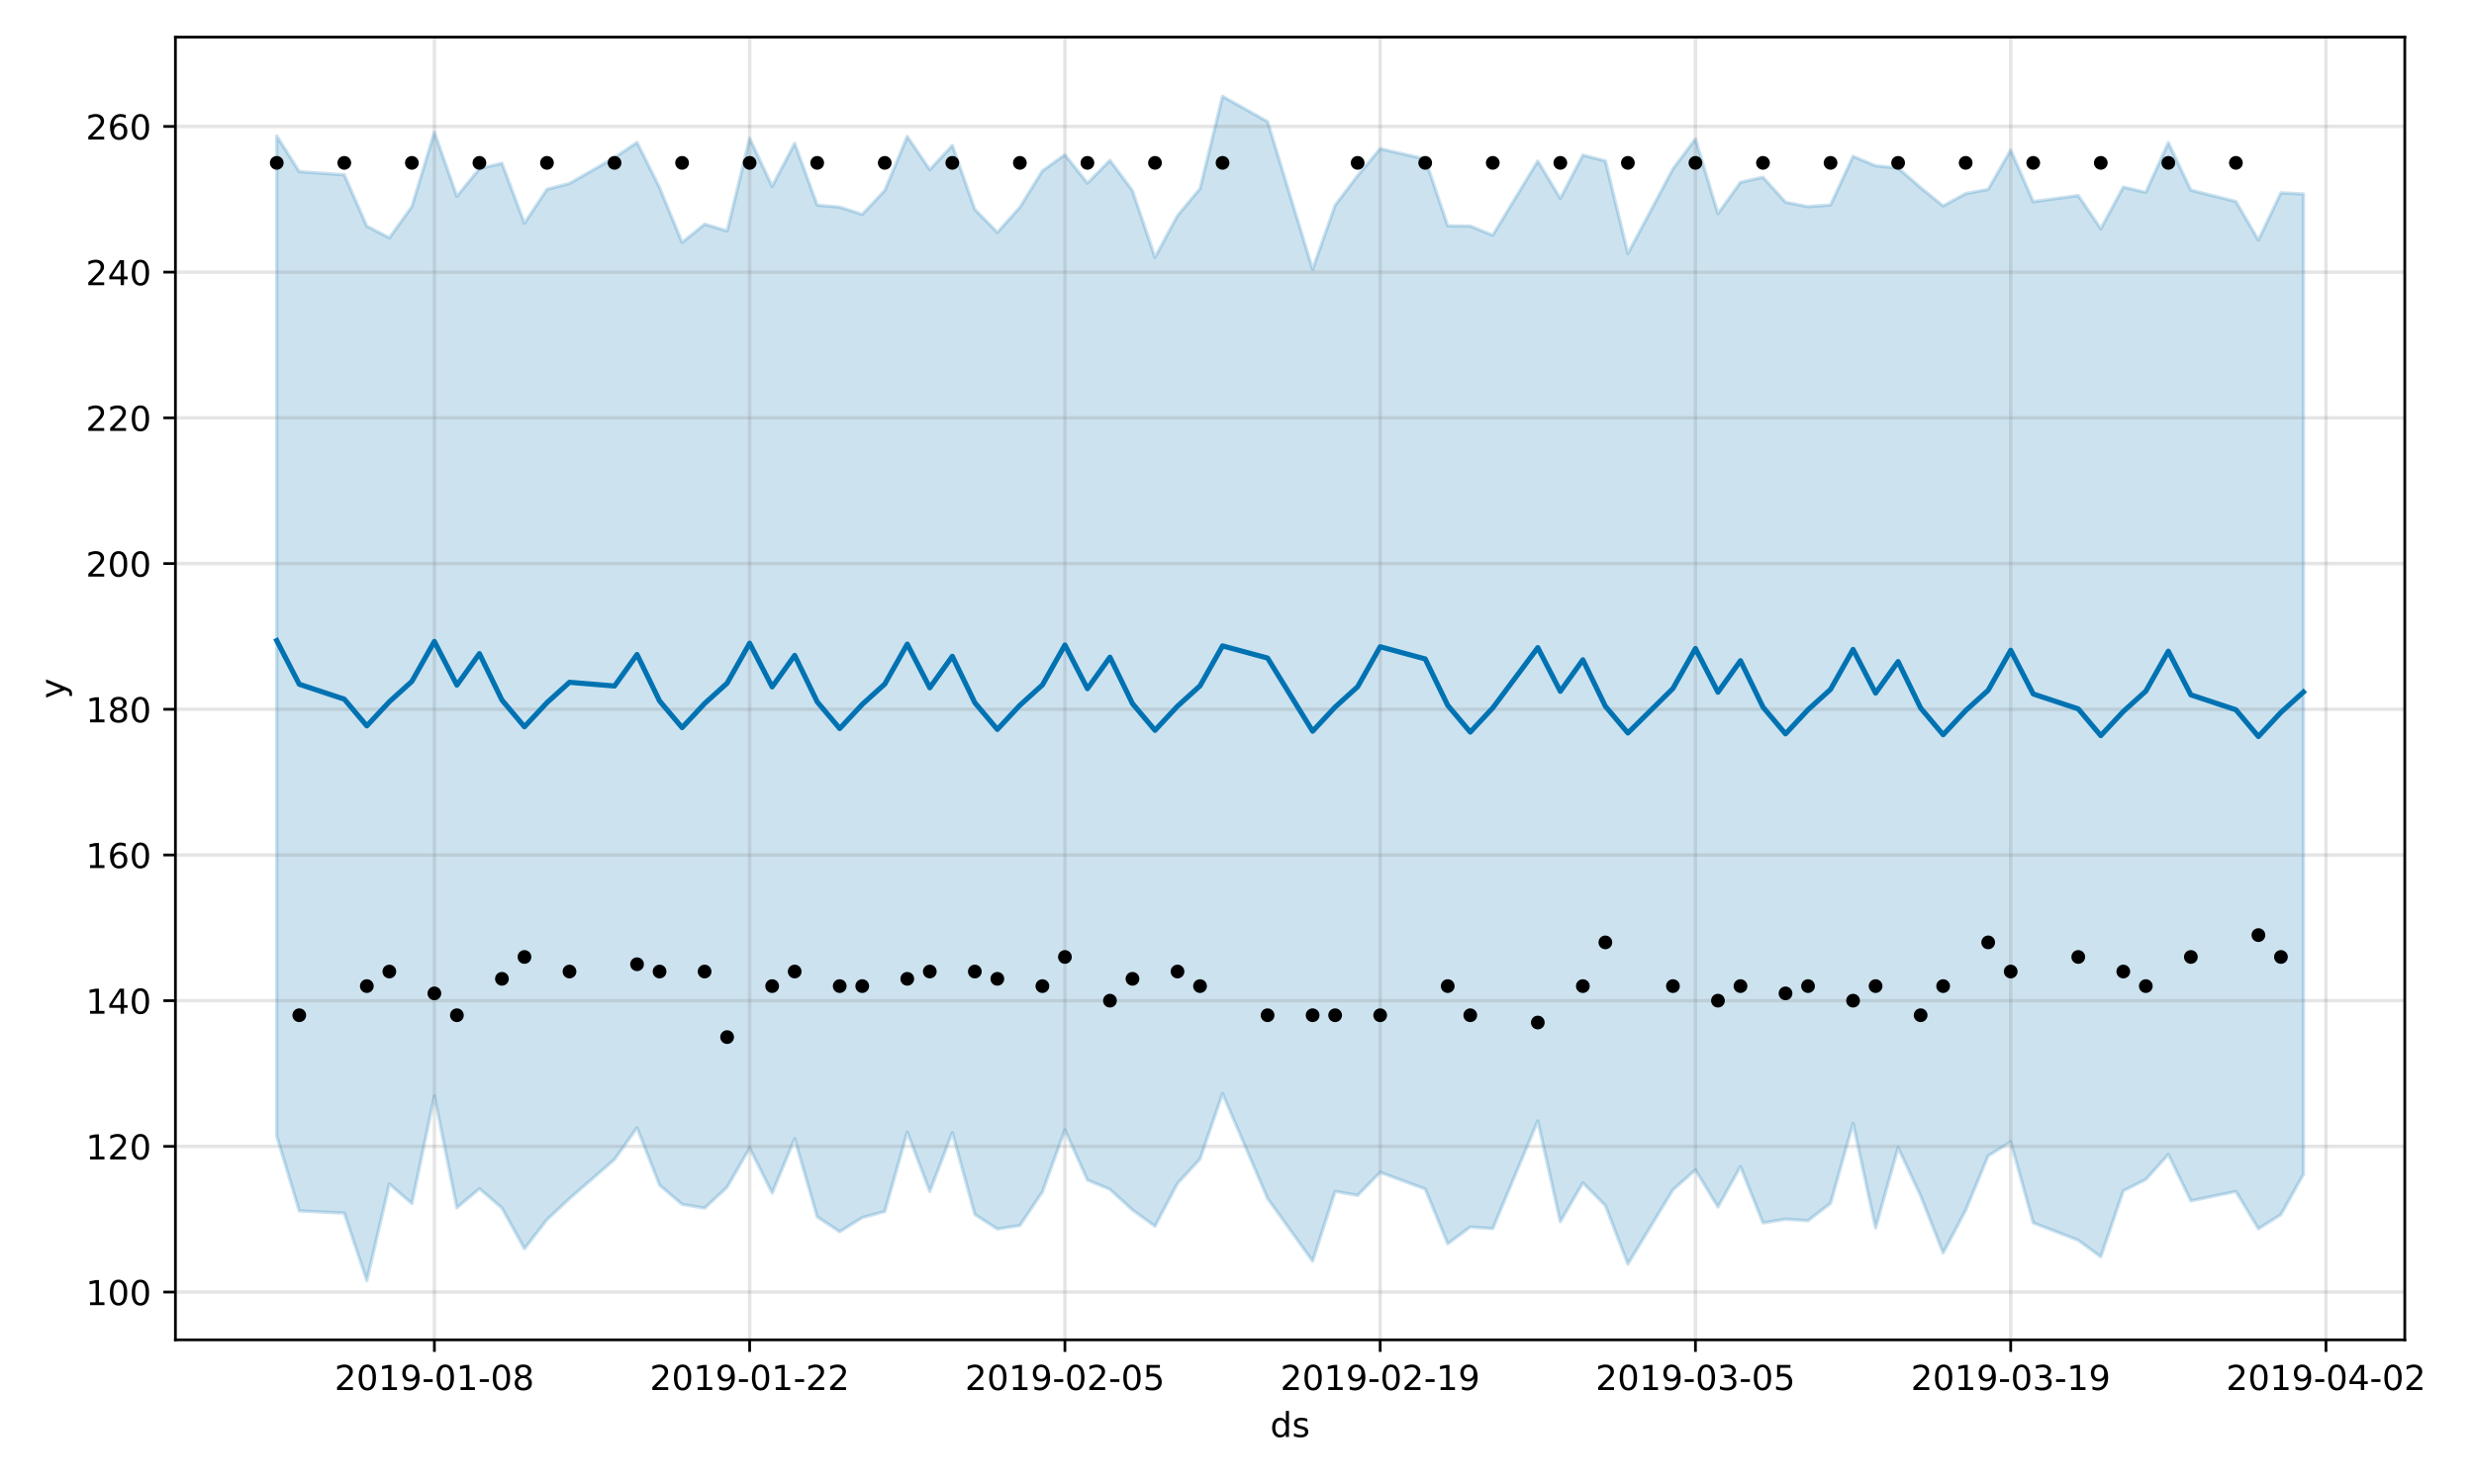 <?xml version="1.0" encoding="utf-8" standalone="no"?>
<!DOCTYPE svg PUBLIC "-//W3C//DTD SVG 1.1//EN"
  "http://www.w3.org/Graphics/SVG/1.1/DTD/svg11.dtd">
<!-- Created with matplotlib (https://matplotlib.org/) -->
<svg height="432pt" version="1.1" viewBox="0 0 720 432" width="720pt" xmlns="http://www.w3.org/2000/svg" xmlns:xlink="http://www.w3.org/1999/xlink">
 <defs>
  <style type="text/css">
*{stroke-linecap:butt;stroke-linejoin:round;}
  </style>
 </defs>
 <g id="figure_1">
  <g id="patch_1">
   <path d="M 0 432 
L 720 432 
L 720 0 
L 0 0 
z
" style="fill:#ffffff;"/>
  </g>
  <g id="axes_1">
   <g id="patch_2">
    <path d="M 51.05 390.04 
L 699.857 390.04 
L 699.857 10.8 
L 51.05 10.8 
z
" style="fill:#ffffff;"/>
   </g>
   <g id="PolyCollection_1">
    <defs>
     <path d="M 80.541 -392.425 
L 80.541 -101.266 
L 87.095 -79.501 
L 100.202 -78.84 
L 106.756 -59.198 
L 113.309 -87.333 
L 119.863 -81.644 
L 126.417 -112.974 
L 132.97 -80.41 
L 139.524 -85.962 
L 146.077 -80.34 
L 152.631 -68.49 
L 159.185 -76.942 
L 165.738 -83.081 
L 178.845 -94.485 
L 185.399 -103.703 
L 191.953 -86.992 
L 198.506 -81.41 
L 205.06 -80.297 
L 211.613 -86.403 
L 218.167 -97.8 
L 224.721 -84.723 
L 231.274 -100.514 
L 237.828 -77.775 
L 244.381 -73.437 
L 250.935 -77.557 
L 257.489 -79.322 
L 264.042 -102.418 
L 270.596 -85.16 
L 277.15 -102.289 
L 283.703 -78.456 
L 290.257 -74.235 
L 296.81 -75.244 
L 303.364 -85.026 
L 309.918 -103.07 
L 316.471 -88.487 
L 323.025 -85.771 
L 329.578 -79.772 
L 336.132 -75.049 
L 342.686 -87.498 
L 349.239 -94.606 
L 355.793 -113.646 
L 368.9 -83.122 
L 382.007 -64.876 
L 388.561 -85.174 
L 395.114 -84.02 
L 401.668 -90.719 
L 414.775 -85.875 
L 421.329 -69.922 
L 427.883 -74.812 
L 434.436 -74.349 
L 447.543 -105.688 
L 454.097 -76.348 
L 460.651 -87.663 
L 467.204 -81.056 
L 473.758 -64.026 
L 486.865 -85.641 
L 493.419 -91.426 
L 499.972 -80.639 
L 506.526 -92.406 
L 513.079 -76.005 
L 519.633 -77.084 
L 526.187 -76.662 
L 532.74 -81.718 
L 539.294 -104.991 
L 545.847 -74.554 
L 552.401 -97.895 
L 558.955 -83.886 
L 565.508 -67.253 
L 572.062 -79.7 
L 578.616 -95.536 
L 585.169 -99.604 
L 591.723 -76.029 
L 604.83 -70.948 
L 611.384 -66.139 
L 617.937 -85.348 
L 624.491 -88.643 
L 631.044 -95.929 
L 637.598 -82.43 
L 650.705 -85.154 
L 657.259 -74.304 
L 663.812 -78.419 
L 670.366 -90.162 
L 670.366 -375.543 
L 670.366 -375.543 
L 663.812 -375.861 
L 657.259 -362.128 
L 650.705 -373.353 
L 637.598 -376.651 
L 631.044 -390.473 
L 624.491 -376.012 
L 617.937 -377.54 
L 611.384 -365.415 
L 604.83 -375.085 
L 591.723 -373.302 
L 585.169 -388.317 
L 578.616 -376.868 
L 572.062 -375.645 
L 565.508 -372.05 
L 558.955 -377.381 
L 552.401 -383.081 
L 545.847 -383.741 
L 539.294 -386.492 
L 532.74 -372.334 
L 526.187 -371.846 
L 519.633 -373.135 
L 513.079 -380.413 
L 506.526 -378.932 
L 499.972 -369.807 
L 493.419 -391.556 
L 486.865 -382.826 
L 473.758 -358.195 
L 467.204 -385.176 
L 460.651 -386.837 
L 454.097 -374.226 
L 447.543 -385.109 
L 434.436 -363.525 
L 427.883 -366.181 
L 421.329 -366.263 
L 414.775 -385.699 
L 401.668 -388.701 
L 395.114 -380.887 
L 388.561 -372.248 
L 382.007 -353.589 
L 368.9 -396.59 
L 355.793 -403.962 
L 349.239 -377.081 
L 342.686 -369.234 
L 336.132 -357.085 
L 329.578 -376.494 
L 323.025 -385.324 
L 316.471 -378.665 
L 309.918 -386.952 
L 303.364 -382.265 
L 296.81 -371.662 
L 290.257 -364.333 
L 283.703 -371.053 
L 277.15 -389.649 
L 270.596 -382.611 
L 264.042 -392.262 
L 257.489 -376.553 
L 250.935 -369.585 
L 244.381 -371.708 
L 237.828 -372.286 
L 231.274 -390.26 
L 224.721 -377.754 
L 218.167 -391.721 
L 211.613 -364.801 
L 205.06 -366.734 
L 198.506 -361.424 
L 191.953 -377.389 
L 185.399 -390.535 
L 178.845 -386.123 
L 165.738 -378.593 
L 159.185 -376.896 
L 152.631 -367.012 
L 146.077 -384.463 
L 139.524 -382.893 
L 132.97 -374.853 
L 126.417 -393.515 
L 119.863 -371.853 
L 113.309 -362.765 
L 106.756 -366.18 
L 100.202 -381.113 
L 87.095 -382.042 
L 80.541 -392.425 
z
" id="m2222bd0680" style="stroke:#0072b2;stroke-opacity:0.2;"/>
    </defs>
    <g clip-path="url(#p524478bc59)">
     <use style="fill:#0072b2;fill-opacity:0.2;stroke:#0072b2;stroke-opacity:0.2;" x="0" xlink:href="#m2222bd0680" y="432"/>
    </g>
   </g>
   <g id="matplotlib.axis_1">
    <g id="xtick_1">
     <g id="line2d_1">
      <path clip-path="url(#p524478bc59)" d="M 126.417 390.04 
L 126.417 10.8 
" style="fill:none;stroke:#808080;stroke-linecap:square;stroke-opacity:0.2;"/>
     </g>
     <g id="line2d_2">
      <defs>
       <path d="M 0 0 
L 0 3.5 
" id="m23130b4b21" style="stroke:#000000;stroke-width:0.8;"/>
      </defs>
      <g>
       <use style="stroke:#000000;stroke-width:0.8;" x="126.417" xlink:href="#m23130b4b21" y="390.04"/>
      </g>
     </g>
     <g id="text_1">
      <!-- 2019-01-08 -->
      <defs>
       <path d="M 19.188 8.297 
L 53.609 8.297 
L 53.609 0 
L 7.328 0 
L 7.328 8.297 
Q 12.938 14.109 22.625 23.891 
Q 32.328 33.688 34.812 36.531 
Q 39.547 41.844 41.422 45.531 
Q 43.312 49.219 43.312 52.781 
Q 43.312 58.594 39.234 62.25 
Q 35.156 65.922 28.609 65.922 
Q 23.969 65.922 18.812 64.312 
Q 13.672 62.703 7.812 59.422 
L 7.812 69.391 
Q 13.766 71.781 18.938 73 
Q 24.125 74.219 28.422 74.219 
Q 39.75 74.219 46.484 68.547 
Q 53.219 62.891 53.219 53.422 
Q 53.219 48.922 51.531 44.891 
Q 49.859 40.875 45.406 35.406 
Q 44.188 33.984 37.641 27.219 
Q 31.109 20.453 19.188 8.297 
z
" id="DejaVuSans-50"/>
       <path d="M 31.781 66.406 
Q 24.172 66.406 20.328 58.906 
Q 16.5 51.422 16.5 36.375 
Q 16.5 21.391 20.328 13.891 
Q 24.172 6.391 31.781 6.391 
Q 39.453 6.391 43.281 13.891 
Q 47.125 21.391 47.125 36.375 
Q 47.125 51.422 43.281 58.906 
Q 39.453 66.406 31.781 66.406 
z
M 31.781 74.219 
Q 44.047 74.219 50.516 64.516 
Q 56.984 54.828 56.984 36.375 
Q 56.984 17.969 50.516 8.266 
Q 44.047 -1.422 31.781 -1.422 
Q 19.531 -1.422 13.062 8.266 
Q 6.594 17.969 6.594 36.375 
Q 6.594 54.828 13.062 64.516 
Q 19.531 74.219 31.781 74.219 
z
" id="DejaVuSans-48"/>
       <path d="M 12.406 8.297 
L 28.516 8.297 
L 28.516 63.922 
L 10.984 60.406 
L 10.984 69.391 
L 28.422 72.906 
L 38.281 72.906 
L 38.281 8.297 
L 54.391 8.297 
L 54.391 0 
L 12.406 0 
z
" id="DejaVuSans-49"/>
       <path d="M 10.984 1.516 
L 10.984 10.5 
Q 14.703 8.734 18.5 7.812 
Q 22.312 6.891 25.984 6.891 
Q 35.75 6.891 40.891 13.453 
Q 46.047 20.016 46.781 33.406 
Q 43.953 29.203 39.594 26.953 
Q 35.25 24.703 29.984 24.703 
Q 19.047 24.703 12.672 31.312 
Q 6.297 37.938 6.297 49.422 
Q 6.297 60.641 12.938 67.422 
Q 19.578 74.219 30.609 74.219 
Q 43.266 74.219 49.922 64.516 
Q 56.594 54.828 56.594 36.375 
Q 56.594 19.141 48.406 8.859 
Q 40.234 -1.422 26.422 -1.422 
Q 22.703 -1.422 18.891 -0.688 
Q 15.094 0.047 10.984 1.516 
z
M 30.609 32.422 
Q 37.25 32.422 41.125 36.953 
Q 45.016 41.5 45.016 49.422 
Q 45.016 57.281 41.125 61.844 
Q 37.25 66.406 30.609 66.406 
Q 23.969 66.406 20.094 61.844 
Q 16.219 57.281 16.219 49.422 
Q 16.219 41.5 20.094 36.953 
Q 23.969 32.422 30.609 32.422 
z
" id="DejaVuSans-57"/>
       <path d="M 4.891 31.391 
L 31.203 31.391 
L 31.203 23.391 
L 4.891 23.391 
z
" id="DejaVuSans-45"/>
       <path d="M 31.781 34.625 
Q 24.75 34.625 20.719 30.859 
Q 16.703 27.094 16.703 20.516 
Q 16.703 13.922 20.719 10.156 
Q 24.75 6.391 31.781 6.391 
Q 38.812 6.391 42.859 10.172 
Q 46.922 13.969 46.922 20.516 
Q 46.922 27.094 42.891 30.859 
Q 38.875 34.625 31.781 34.625 
z
M 21.922 38.812 
Q 15.578 40.375 12.031 44.719 
Q 8.5 49.078 8.5 55.328 
Q 8.5 64.062 14.719 69.141 
Q 20.953 74.219 31.781 74.219 
Q 42.672 74.219 48.875 69.141 
Q 55.078 64.062 55.078 55.328 
Q 55.078 49.078 51.531 44.719 
Q 48 40.375 41.703 38.812 
Q 48.828 37.156 52.797 32.312 
Q 56.781 27.484 56.781 20.516 
Q 56.781 9.906 50.312 4.234 
Q 43.844 -1.422 31.781 -1.422 
Q 19.734 -1.422 13.25 4.234 
Q 6.781 9.906 6.781 20.516 
Q 6.781 27.484 10.781 32.312 
Q 14.797 37.156 21.922 38.812 
z
M 18.312 54.391 
Q 18.312 48.734 21.844 45.562 
Q 25.391 42.391 31.781 42.391 
Q 38.141 42.391 41.719 45.562 
Q 45.312 48.734 45.312 54.391 
Q 45.312 60.062 41.719 63.234 
Q 38.141 66.406 31.781 66.406 
Q 25.391 66.406 21.844 63.234 
Q 18.312 60.062 18.312 54.391 
z
" id="DejaVuSans-56"/>
      </defs>
      <g transform="translate(97.359 404.638)scale(0.1 -0.1)">
       <use xlink:href="#DejaVuSans-50"/>
       <use x="63.623" xlink:href="#DejaVuSans-48"/>
       <use x="127.246" xlink:href="#DejaVuSans-49"/>
       <use x="190.869" xlink:href="#DejaVuSans-57"/>
       <use x="254.492" xlink:href="#DejaVuSans-45"/>
       <use x="290.576" xlink:href="#DejaVuSans-48"/>
       <use x="354.199" xlink:href="#DejaVuSans-49"/>
       <use x="417.822" xlink:href="#DejaVuSans-45"/>
       <use x="453.906" xlink:href="#DejaVuSans-48"/>
       <use x="517.529" xlink:href="#DejaVuSans-56"/>
      </g>
     </g>
    </g>
    <g id="xtick_2">
     <g id="line2d_3">
      <path clip-path="url(#p524478bc59)" d="M 218.167 390.04 
L 218.167 10.8 
" style="fill:none;stroke:#808080;stroke-linecap:square;stroke-opacity:0.2;"/>
     </g>
     <g id="line2d_4">
      <g>
       <use style="stroke:#000000;stroke-width:0.8;" x="218.167" xlink:href="#m23130b4b21" y="390.04"/>
      </g>
     </g>
     <g id="text_2">
      <!-- 2019-01-22 -->
      <g transform="translate(189.109 404.638)scale(0.1 -0.1)">
       <use xlink:href="#DejaVuSans-50"/>
       <use x="63.623" xlink:href="#DejaVuSans-48"/>
       <use x="127.246" xlink:href="#DejaVuSans-49"/>
       <use x="190.869" xlink:href="#DejaVuSans-57"/>
       <use x="254.492" xlink:href="#DejaVuSans-45"/>
       <use x="290.576" xlink:href="#DejaVuSans-48"/>
       <use x="354.199" xlink:href="#DejaVuSans-49"/>
       <use x="417.822" xlink:href="#DejaVuSans-45"/>
       <use x="453.906" xlink:href="#DejaVuSans-50"/>
       <use x="517.529" xlink:href="#DejaVuSans-50"/>
      </g>
     </g>
    </g>
    <g id="xtick_3">
     <g id="line2d_5">
      <path clip-path="url(#p524478bc59)" d="M 309.918 390.04 
L 309.918 10.8 
" style="fill:none;stroke:#808080;stroke-linecap:square;stroke-opacity:0.2;"/>
     </g>
     <g id="line2d_6">
      <g>
       <use style="stroke:#000000;stroke-width:0.8;" x="309.918" xlink:href="#m23130b4b21" y="390.04"/>
      </g>
     </g>
     <g id="text_3">
      <!-- 2019-02-05 -->
      <defs>
       <path d="M 10.797 72.906 
L 49.516 72.906 
L 49.516 64.594 
L 19.828 64.594 
L 19.828 46.734 
Q 21.969 47.469 24.109 47.828 
Q 26.266 48.188 28.422 48.188 
Q 40.625 48.188 47.75 41.5 
Q 54.891 34.812 54.891 23.391 
Q 54.891 11.625 47.562 5.094 
Q 40.234 -1.422 26.906 -1.422 
Q 22.312 -1.422 17.547 -0.641 
Q 12.797 0.141 7.719 1.703 
L 7.719 11.625 
Q 12.109 9.234 16.797 8.062 
Q 21.484 6.891 26.703 6.891 
Q 35.156 6.891 40.078 11.328 
Q 45.016 15.766 45.016 23.391 
Q 45.016 31 40.078 35.438 
Q 35.156 39.891 26.703 39.891 
Q 22.75 39.891 18.812 39.016 
Q 14.891 38.141 10.797 36.281 
z
" id="DejaVuSans-53"/>
      </defs>
      <g transform="translate(280.86 404.638)scale(0.1 -0.1)">
       <use xlink:href="#DejaVuSans-50"/>
       <use x="63.623" xlink:href="#DejaVuSans-48"/>
       <use x="127.246" xlink:href="#DejaVuSans-49"/>
       <use x="190.869" xlink:href="#DejaVuSans-57"/>
       <use x="254.492" xlink:href="#DejaVuSans-45"/>
       <use x="290.576" xlink:href="#DejaVuSans-48"/>
       <use x="354.199" xlink:href="#DejaVuSans-50"/>
       <use x="417.822" xlink:href="#DejaVuSans-45"/>
       <use x="453.906" xlink:href="#DejaVuSans-48"/>
       <use x="517.529" xlink:href="#DejaVuSans-53"/>
      </g>
     </g>
    </g>
    <g id="xtick_4">
     <g id="line2d_7">
      <path clip-path="url(#p524478bc59)" d="M 401.668 390.04 
L 401.668 10.8 
" style="fill:none;stroke:#808080;stroke-linecap:square;stroke-opacity:0.2;"/>
     </g>
     <g id="line2d_8">
      <g>
       <use style="stroke:#000000;stroke-width:0.8;" x="401.668" xlink:href="#m23130b4b21" y="390.04"/>
      </g>
     </g>
     <g id="text_4">
      <!-- 2019-02-19 -->
      <g transform="translate(372.61 404.638)scale(0.1 -0.1)">
       <use xlink:href="#DejaVuSans-50"/>
       <use x="63.623" xlink:href="#DejaVuSans-48"/>
       <use x="127.246" xlink:href="#DejaVuSans-49"/>
       <use x="190.869" xlink:href="#DejaVuSans-57"/>
       <use x="254.492" xlink:href="#DejaVuSans-45"/>
       <use x="290.576" xlink:href="#DejaVuSans-48"/>
       <use x="354.199" xlink:href="#DejaVuSans-50"/>
       <use x="417.822" xlink:href="#DejaVuSans-45"/>
       <use x="453.906" xlink:href="#DejaVuSans-49"/>
       <use x="517.529" xlink:href="#DejaVuSans-57"/>
      </g>
     </g>
    </g>
    <g id="xtick_5">
     <g id="line2d_9">
      <path clip-path="url(#p524478bc59)" d="M 493.419 390.04 
L 493.419 10.8 
" style="fill:none;stroke:#808080;stroke-linecap:square;stroke-opacity:0.2;"/>
     </g>
     <g id="line2d_10">
      <g>
       <use style="stroke:#000000;stroke-width:0.8;" x="493.419" xlink:href="#m23130b4b21" y="390.04"/>
      </g>
     </g>
     <g id="text_5">
      <!-- 2019-03-05 -->
      <defs>
       <path d="M 40.578 39.312 
Q 47.656 37.797 51.625 33 
Q 55.609 28.219 55.609 21.188 
Q 55.609 10.406 48.188 4.484 
Q 40.766 -1.422 27.094 -1.422 
Q 22.516 -1.422 17.656 -0.516 
Q 12.797 0.391 7.625 2.203 
L 7.625 11.719 
Q 11.719 9.328 16.594 8.109 
Q 21.484 6.891 26.812 6.891 
Q 36.078 6.891 40.938 10.547 
Q 45.797 14.203 45.797 21.188 
Q 45.797 27.641 41.281 31.266 
Q 36.766 34.906 28.719 34.906 
L 20.219 34.906 
L 20.219 43.016 
L 29.109 43.016 
Q 36.375 43.016 40.234 45.922 
Q 44.094 48.828 44.094 54.297 
Q 44.094 59.906 40.109 62.906 
Q 36.141 65.922 28.719 65.922 
Q 24.656 65.922 20.016 65.031 
Q 15.375 64.156 9.812 62.312 
L 9.812 71.094 
Q 15.438 72.656 20.344 73.438 
Q 25.25 74.219 29.594 74.219 
Q 40.828 74.219 47.359 69.109 
Q 53.906 64.016 53.906 55.328 
Q 53.906 49.266 50.438 45.094 
Q 46.969 40.922 40.578 39.312 
z
" id="DejaVuSans-51"/>
      </defs>
      <g transform="translate(464.361 404.638)scale(0.1 -0.1)">
       <use xlink:href="#DejaVuSans-50"/>
       <use x="63.623" xlink:href="#DejaVuSans-48"/>
       <use x="127.246" xlink:href="#DejaVuSans-49"/>
       <use x="190.869" xlink:href="#DejaVuSans-57"/>
       <use x="254.492" xlink:href="#DejaVuSans-45"/>
       <use x="290.576" xlink:href="#DejaVuSans-48"/>
       <use x="354.199" xlink:href="#DejaVuSans-51"/>
       <use x="417.822" xlink:href="#DejaVuSans-45"/>
       <use x="453.906" xlink:href="#DejaVuSans-48"/>
       <use x="517.529" xlink:href="#DejaVuSans-53"/>
      </g>
     </g>
    </g>
    <g id="xtick_6">
     <g id="line2d_11">
      <path clip-path="url(#p524478bc59)" d="M 585.169 390.04 
L 585.169 10.8 
" style="fill:none;stroke:#808080;stroke-linecap:square;stroke-opacity:0.2;"/>
     </g>
     <g id="line2d_12">
      <g>
       <use style="stroke:#000000;stroke-width:0.8;" x="585.169" xlink:href="#m23130b4b21" y="390.04"/>
      </g>
     </g>
     <g id="text_6">
      <!-- 2019-03-19 -->
      <g transform="translate(556.111 404.638)scale(0.1 -0.1)">
       <use xlink:href="#DejaVuSans-50"/>
       <use x="63.623" xlink:href="#DejaVuSans-48"/>
       <use x="127.246" xlink:href="#DejaVuSans-49"/>
       <use x="190.869" xlink:href="#DejaVuSans-57"/>
       <use x="254.492" xlink:href="#DejaVuSans-45"/>
       <use x="290.576" xlink:href="#DejaVuSans-48"/>
       <use x="354.199" xlink:href="#DejaVuSans-51"/>
       <use x="417.822" xlink:href="#DejaVuSans-45"/>
       <use x="453.906" xlink:href="#DejaVuSans-49"/>
       <use x="517.529" xlink:href="#DejaVuSans-57"/>
      </g>
     </g>
    </g>
    <g id="xtick_7">
     <g id="line2d_13">
      <path clip-path="url(#p524478bc59)" d="M 676.92 390.04 
L 676.92 10.8 
" style="fill:none;stroke:#808080;stroke-linecap:square;stroke-opacity:0.2;"/>
     </g>
     <g id="line2d_14">
      <g>
       <use style="stroke:#000000;stroke-width:0.8;" x="676.92" xlink:href="#m23130b4b21" y="390.04"/>
      </g>
     </g>
     <g id="text_7">
      <!-- 2019-04-02 -->
      <defs>
       <path d="M 37.797 64.312 
L 12.891 25.391 
L 37.797 25.391 
z
M 35.203 72.906 
L 47.609 72.906 
L 47.609 25.391 
L 58.016 25.391 
L 58.016 17.188 
L 47.609 17.188 
L 47.609 0 
L 37.797 0 
L 37.797 17.188 
L 4.891 17.188 
L 4.891 26.703 
z
" id="DejaVuSans-52"/>
      </defs>
      <g transform="translate(647.862 404.638)scale(0.1 -0.1)">
       <use xlink:href="#DejaVuSans-50"/>
       <use x="63.623" xlink:href="#DejaVuSans-48"/>
       <use x="127.246" xlink:href="#DejaVuSans-49"/>
       <use x="190.869" xlink:href="#DejaVuSans-57"/>
       <use x="254.492" xlink:href="#DejaVuSans-45"/>
       <use x="290.576" xlink:href="#DejaVuSans-48"/>
       <use x="354.199" xlink:href="#DejaVuSans-52"/>
       <use x="417.822" xlink:href="#DejaVuSans-45"/>
       <use x="453.906" xlink:href="#DejaVuSans-48"/>
       <use x="517.529" xlink:href="#DejaVuSans-50"/>
      </g>
     </g>
    </g>
    <g id="text_8">
     <!-- ds -->
     <defs>
      <path d="M 45.406 46.391 
L 45.406 75.984 
L 54.391 75.984 
L 54.391 0 
L 45.406 0 
L 45.406 8.203 
Q 42.578 3.328 38.25 0.953 
Q 33.938 -1.422 27.875 -1.422 
Q 17.969 -1.422 11.734 6.484 
Q 5.516 14.406 5.516 27.297 
Q 5.516 40.188 11.734 48.094 
Q 17.969 56 27.875 56 
Q 33.938 56 38.25 53.625 
Q 42.578 51.266 45.406 46.391 
z
M 14.797 27.297 
Q 14.797 17.391 18.875 11.75 
Q 22.953 6.109 30.078 6.109 
Q 37.203 6.109 41.297 11.75 
Q 45.406 17.391 45.406 27.297 
Q 45.406 37.203 41.297 42.844 
Q 37.203 48.484 30.078 48.484 
Q 22.953 48.484 18.875 42.844 
Q 14.797 37.203 14.797 27.297 
z
" id="DejaVuSans-100"/>
      <path d="M 44.281 53.078 
L 44.281 44.578 
Q 40.484 46.531 36.375 47.5 
Q 32.281 48.484 27.875 48.484 
Q 21.188 48.484 17.844 46.438 
Q 14.5 44.391 14.5 40.281 
Q 14.5 37.156 16.891 35.375 
Q 19.281 33.594 26.516 31.984 
L 29.594 31.297 
Q 39.156 29.25 43.188 25.516 
Q 47.219 21.781 47.219 15.094 
Q 47.219 7.469 41.188 3.016 
Q 35.156 -1.422 24.609 -1.422 
Q 20.219 -1.422 15.453 -0.562 
Q 10.688 0.297 5.422 2 
L 5.422 11.281 
Q 10.406 8.688 15.234 7.391 
Q 20.062 6.109 24.812 6.109 
Q 31.156 6.109 34.562 8.281 
Q 37.984 10.453 37.984 14.406 
Q 37.984 18.062 35.516 20.016 
Q 33.062 21.969 24.703 23.781 
L 21.578 24.516 
Q 13.234 26.266 9.516 29.906 
Q 5.812 33.547 5.812 39.891 
Q 5.812 47.609 11.281 51.797 
Q 16.75 56 26.812 56 
Q 31.781 56 36.172 55.266 
Q 40.578 54.547 44.281 53.078 
z
" id="DejaVuSans-115"/>
     </defs>
     <g transform="translate(369.675 418.317)scale(0.1 -0.1)">
      <use xlink:href="#DejaVuSans-100"/>
      <use x="63.477" xlink:href="#DejaVuSans-115"/>
     </g>
    </g>
   </g>
   <g id="matplotlib.axis_2">
    <g id="ytick_1">
     <g id="line2d_15">
      <path clip-path="url(#p524478bc59)" d="M 51.05 376.131 
L 699.857 376.131 
" style="fill:none;stroke:#808080;stroke-linecap:square;stroke-opacity:0.2;"/>
     </g>
     <g id="line2d_16">
      <defs>
       <path d="M 0 0 
L -3.5 0 
" id="mb41e21da9f" style="stroke:#000000;stroke-width:0.8;"/>
      </defs>
      <g>
       <use style="stroke:#000000;stroke-width:0.8;" x="51.05" xlink:href="#mb41e21da9f" y="376.131"/>
      </g>
     </g>
     <g id="text_9">
      <!-- 100 -->
      <g transform="translate(24.962 379.931)scale(0.1 -0.1)">
       <use xlink:href="#DejaVuSans-49"/>
       <use x="63.623" xlink:href="#DejaVuSans-48"/>
       <use x="127.246" xlink:href="#DejaVuSans-48"/>
      </g>
     </g>
    </g>
    <g id="ytick_2">
     <g id="line2d_17">
      <path clip-path="url(#p524478bc59)" d="M 51.05 333.716 
L 699.857 333.716 
" style="fill:none;stroke:#808080;stroke-linecap:square;stroke-opacity:0.2;"/>
     </g>
     <g id="line2d_18">
      <g>
       <use style="stroke:#000000;stroke-width:0.8;" x="51.05" xlink:href="#mb41e21da9f" y="333.716"/>
      </g>
     </g>
     <g id="text_10">
      <!-- 120 -->
      <g transform="translate(24.962 337.515)scale(0.1 -0.1)">
       <use xlink:href="#DejaVuSans-49"/>
       <use x="63.623" xlink:href="#DejaVuSans-50"/>
       <use x="127.246" xlink:href="#DejaVuSans-48"/>
      </g>
     </g>
    </g>
    <g id="ytick_3">
     <g id="line2d_19">
      <path clip-path="url(#p524478bc59)" d="M 51.05 291.3 
L 699.857 291.3 
" style="fill:none;stroke:#808080;stroke-linecap:square;stroke-opacity:0.2;"/>
     </g>
     <g id="line2d_20">
      <g>
       <use style="stroke:#000000;stroke-width:0.8;" x="51.05" xlink:href="#mb41e21da9f" y="291.3"/>
      </g>
     </g>
     <g id="text_11">
      <!-- 140 -->
      <g transform="translate(24.962 295.1)scale(0.1 -0.1)">
       <use xlink:href="#DejaVuSans-49"/>
       <use x="63.623" xlink:href="#DejaVuSans-52"/>
       <use x="127.246" xlink:href="#DejaVuSans-48"/>
      </g>
     </g>
    </g>
    <g id="ytick_4">
     <g id="line2d_21">
      <path clip-path="url(#p524478bc59)" d="M 51.05 248.885 
L 699.857 248.885 
" style="fill:none;stroke:#808080;stroke-linecap:square;stroke-opacity:0.2;"/>
     </g>
     <g id="line2d_22">
      <g>
       <use style="stroke:#000000;stroke-width:0.8;" x="51.05" xlink:href="#mb41e21da9f" y="248.885"/>
      </g>
     </g>
     <g id="text_12">
      <!-- 160 -->
      <defs>
       <path d="M 33.016 40.375 
Q 26.375 40.375 22.484 35.828 
Q 18.609 31.297 18.609 23.391 
Q 18.609 15.531 22.484 10.953 
Q 26.375 6.391 33.016 6.391 
Q 39.656 6.391 43.531 10.953 
Q 47.406 15.531 47.406 23.391 
Q 47.406 31.297 43.531 35.828 
Q 39.656 40.375 33.016 40.375 
z
M 52.594 71.297 
L 52.594 62.312 
Q 48.875 64.062 45.094 64.984 
Q 41.312 65.922 37.594 65.922 
Q 27.828 65.922 22.672 59.328 
Q 17.531 52.734 16.797 39.406 
Q 19.672 43.656 24.016 45.922 
Q 28.375 48.188 33.594 48.188 
Q 44.578 48.188 50.953 41.516 
Q 57.328 34.859 57.328 23.391 
Q 57.328 12.156 50.688 5.359 
Q 44.047 -1.422 33.016 -1.422 
Q 20.359 -1.422 13.672 8.266 
Q 6.984 17.969 6.984 36.375 
Q 6.984 53.656 15.188 63.938 
Q 23.391 74.219 37.203 74.219 
Q 40.922 74.219 44.703 73.484 
Q 48.484 72.75 52.594 71.297 
z
" id="DejaVuSans-54"/>
      </defs>
      <g transform="translate(24.962 252.684)scale(0.1 -0.1)">
       <use xlink:href="#DejaVuSans-49"/>
       <use x="63.623" xlink:href="#DejaVuSans-54"/>
       <use x="127.246" xlink:href="#DejaVuSans-48"/>
      </g>
     </g>
    </g>
    <g id="ytick_5">
     <g id="line2d_23">
      <path clip-path="url(#p524478bc59)" d="M 51.05 206.47 
L 699.857 206.47 
" style="fill:none;stroke:#808080;stroke-linecap:square;stroke-opacity:0.2;"/>
     </g>
     <g id="line2d_24">
      <g>
       <use style="stroke:#000000;stroke-width:0.8;" x="51.05" xlink:href="#mb41e21da9f" y="206.47"/>
      </g>
     </g>
     <g id="text_13">
      <!-- 180 -->
      <g transform="translate(24.962 210.269)scale(0.1 -0.1)">
       <use xlink:href="#DejaVuSans-49"/>
       <use x="63.623" xlink:href="#DejaVuSans-56"/>
       <use x="127.246" xlink:href="#DejaVuSans-48"/>
      </g>
     </g>
    </g>
    <g id="ytick_6">
     <g id="line2d_25">
      <path clip-path="url(#p524478bc59)" d="M 51.05 164.054 
L 699.857 164.054 
" style="fill:none;stroke:#808080;stroke-linecap:square;stroke-opacity:0.2;"/>
     </g>
     <g id="line2d_26">
      <g>
       <use style="stroke:#000000;stroke-width:0.8;" x="51.05" xlink:href="#mb41e21da9f" y="164.054"/>
      </g>
     </g>
     <g id="text_14">
      <!-- 200 -->
      <g transform="translate(24.962 167.853)scale(0.1 -0.1)">
       <use xlink:href="#DejaVuSans-50"/>
       <use x="63.623" xlink:href="#DejaVuSans-48"/>
       <use x="127.246" xlink:href="#DejaVuSans-48"/>
      </g>
     </g>
    </g>
    <g id="ytick_7">
     <g id="line2d_27">
      <path clip-path="url(#p524478bc59)" d="M 51.05 121.639 
L 699.857 121.639 
" style="fill:none;stroke:#808080;stroke-linecap:square;stroke-opacity:0.2;"/>
     </g>
     <g id="line2d_28">
      <g>
       <use style="stroke:#000000;stroke-width:0.8;" x="51.05" xlink:href="#mb41e21da9f" y="121.639"/>
      </g>
     </g>
     <g id="text_15">
      <!-- 220 -->
      <g transform="translate(24.962 125.438)scale(0.1 -0.1)">
       <use xlink:href="#DejaVuSans-50"/>
       <use x="63.623" xlink:href="#DejaVuSans-50"/>
       <use x="127.246" xlink:href="#DejaVuSans-48"/>
      </g>
     </g>
    </g>
    <g id="ytick_8">
     <g id="line2d_29">
      <path clip-path="url(#p524478bc59)" d="M 51.05 79.223 
L 699.857 79.223 
" style="fill:none;stroke:#808080;stroke-linecap:square;stroke-opacity:0.2;"/>
     </g>
     <g id="line2d_30">
      <g>
       <use style="stroke:#000000;stroke-width:0.8;" x="51.05" xlink:href="#mb41e21da9f" y="79.223"/>
      </g>
     </g>
     <g id="text_16">
      <!-- 240 -->
      <g transform="translate(24.962 83.023)scale(0.1 -0.1)">
       <use xlink:href="#DejaVuSans-50"/>
       <use x="63.623" xlink:href="#DejaVuSans-52"/>
       <use x="127.246" xlink:href="#DejaVuSans-48"/>
      </g>
     </g>
    </g>
    <g id="ytick_9">
     <g id="line2d_31">
      <path clip-path="url(#p524478bc59)" d="M 51.05 36.808 
L 699.857 36.808 
" style="fill:none;stroke:#808080;stroke-linecap:square;stroke-opacity:0.2;"/>
     </g>
     <g id="line2d_32">
      <g>
       <use style="stroke:#000000;stroke-width:0.8;" x="51.05" xlink:href="#mb41e21da9f" y="36.808"/>
      </g>
     </g>
     <g id="text_17">
      <!-- 260 -->
      <g transform="translate(24.962 40.607)scale(0.1 -0.1)">
       <use xlink:href="#DejaVuSans-50"/>
       <use x="63.623" xlink:href="#DejaVuSans-54"/>
       <use x="127.246" xlink:href="#DejaVuSans-48"/>
      </g>
     </g>
    </g>
    <g id="text_18">
     <!-- y -->
     <defs>
      <path d="M 32.172 -5.078 
Q 28.375 -14.844 24.75 -17.812 
Q 21.141 -20.797 15.094 -20.797 
L 7.906 -20.797 
L 7.906 -13.281 
L 13.188 -13.281 
Q 16.891 -13.281 18.938 -11.516 
Q 21 -9.766 23.484 -3.219 
L 25.094 0.875 
L 2.984 54.688 
L 12.5 54.688 
L 29.594 11.922 
L 46.688 54.688 
L 56.203 54.688 
z
" id="DejaVuSans-121"/>
     </defs>
     <g transform="translate(18.883 203.379)rotate(-90)scale(0.1 -0.1)">
      <use xlink:href="#DejaVuSans-121"/>
     </g>
    </g>
   </g>
   <g id="line2d_33">
    <defs>
     <path d="M 0 1.5 
C 0.398 1.5 0.779 1.342 1.061 1.061 
C 1.342 0.779 1.5 0.398 1.5 0 
C 1.5 -0.398 1.342 -0.779 1.061 -1.061 
C 0.779 -1.342 0.398 -1.5 0 -1.5 
C -0.398 -1.5 -0.779 -1.342 -1.061 -1.061 
C -1.342 -0.779 -1.5 -0.398 -1.5 0 
C -1.5 0.398 -1.342 0.779 -1.061 1.061 
C -0.779 1.342 -0.398 1.5 0 1.5 
z
" id="m1b3b23adef" style="stroke:#000000;"/>
    </defs>
    <g clip-path="url(#p524478bc59)">
     <use style="stroke:#000000;" x="80.541" xlink:href="#m1b3b23adef" y="47.412"/>
     <use style="stroke:#000000;" x="87.095" xlink:href="#m1b3b23adef" y="295.542"/>
     <use style="stroke:#000000;" x="100.202" xlink:href="#m1b3b23adef" y="47.412"/>
     <use style="stroke:#000000;" x="106.756" xlink:href="#m1b3b23adef" y="287.059"/>
     <use style="stroke:#000000;" x="113.309" xlink:href="#m1b3b23adef" y="282.817"/>
     <use style="stroke:#000000;" x="119.863" xlink:href="#m1b3b23adef" y="47.412"/>
     <use style="stroke:#000000;" x="126.417" xlink:href="#m1b3b23adef" y="289.18"/>
     <use style="stroke:#000000;" x="132.97" xlink:href="#m1b3b23adef" y="295.542"/>
     <use style="stroke:#000000;" x="139.524" xlink:href="#m1b3b23adef" y="47.412"/>
     <use style="stroke:#000000;" x="146.077" xlink:href="#m1b3b23adef" y="284.938"/>
     <use style="stroke:#000000;" x="152.631" xlink:href="#m1b3b23adef" y="278.576"/>
     <use style="stroke:#000000;" x="159.185" xlink:href="#m1b3b23adef" y="47.412"/>
     <use style="stroke:#000000;" x="165.738" xlink:href="#m1b3b23adef" y="282.817"/>
     <use style="stroke:#000000;" x="178.845" xlink:href="#m1b3b23adef" y="47.412"/>
     <use style="stroke:#000000;" x="185.399" xlink:href="#m1b3b23adef" y="280.697"/>
     <use style="stroke:#000000;" x="191.953" xlink:href="#m1b3b23adef" y="282.817"/>
     <use style="stroke:#000000;" x="198.506" xlink:href="#m1b3b23adef" y="47.412"/>
     <use style="stroke:#000000;" x="205.06" xlink:href="#m1b3b23adef" y="282.817"/>
     <use style="stroke:#000000;" x="211.613" xlink:href="#m1b3b23adef" y="301.904"/>
     <use style="stroke:#000000;" x="218.167" xlink:href="#m1b3b23adef" y="47.412"/>
     <use style="stroke:#000000;" x="224.721" xlink:href="#m1b3b23adef" y="287.059"/>
     <use style="stroke:#000000;" x="231.274" xlink:href="#m1b3b23adef" y="282.817"/>
     <use style="stroke:#000000;" x="237.828" xlink:href="#m1b3b23adef" y="47.412"/>
     <use style="stroke:#000000;" x="244.381" xlink:href="#m1b3b23adef" y="287.059"/>
     <use style="stroke:#000000;" x="250.935" xlink:href="#m1b3b23adef" y="287.059"/>
     <use style="stroke:#000000;" x="257.489" xlink:href="#m1b3b23adef" y="47.412"/>
     <use style="stroke:#000000;" x="264.042" xlink:href="#m1b3b23adef" y="284.938"/>
     <use style="stroke:#000000;" x="270.596" xlink:href="#m1b3b23adef" y="282.817"/>
     <use style="stroke:#000000;" x="277.15" xlink:href="#m1b3b23adef" y="47.412"/>
     <use style="stroke:#000000;" x="283.703" xlink:href="#m1b3b23adef" y="282.817"/>
     <use style="stroke:#000000;" x="290.257" xlink:href="#m1b3b23adef" y="284.938"/>
     <use style="stroke:#000000;" x="296.81" xlink:href="#m1b3b23adef" y="47.412"/>
     <use style="stroke:#000000;" x="303.364" xlink:href="#m1b3b23adef" y="287.059"/>
     <use style="stroke:#000000;" x="309.918" xlink:href="#m1b3b23adef" y="278.576"/>
     <use style="stroke:#000000;" x="316.471" xlink:href="#m1b3b23adef" y="47.412"/>
     <use style="stroke:#000000;" x="323.025" xlink:href="#m1b3b23adef" y="291.3"/>
     <use style="stroke:#000000;" x="329.578" xlink:href="#m1b3b23adef" y="284.938"/>
     <use style="stroke:#000000;" x="336.132" xlink:href="#m1b3b23adef" y="47.412"/>
     <use style="stroke:#000000;" x="342.686" xlink:href="#m1b3b23adef" y="282.817"/>
     <use style="stroke:#000000;" x="349.239" xlink:href="#m1b3b23adef" y="287.059"/>
     <use style="stroke:#000000;" x="355.793" xlink:href="#m1b3b23adef" y="47.412"/>
     <use style="stroke:#000000;" x="368.9" xlink:href="#m1b3b23adef" y="295.542"/>
     <use style="stroke:#000000;" x="382.007" xlink:href="#m1b3b23adef" y="295.542"/>
     <use style="stroke:#000000;" x="388.561" xlink:href="#m1b3b23adef" y="295.542"/>
     <use style="stroke:#000000;" x="395.114" xlink:href="#m1b3b23adef" y="47.412"/>
     <use style="stroke:#000000;" x="401.668" xlink:href="#m1b3b23adef" y="295.542"/>
     <use style="stroke:#000000;" x="414.775" xlink:href="#m1b3b23adef" y="47.412"/>
     <use style="stroke:#000000;" x="421.329" xlink:href="#m1b3b23adef" y="287.059"/>
     <use style="stroke:#000000;" x="427.883" xlink:href="#m1b3b23adef" y="295.542"/>
     <use style="stroke:#000000;" x="434.436" xlink:href="#m1b3b23adef" y="47.412"/>
     <use style="stroke:#000000;" x="447.543" xlink:href="#m1b3b23adef" y="297.663"/>
     <use style="stroke:#000000;" x="454.097" xlink:href="#m1b3b23adef" y="47.412"/>
     <use style="stroke:#000000;" x="460.651" xlink:href="#m1b3b23adef" y="287.059"/>
     <use style="stroke:#000000;" x="467.204" xlink:href="#m1b3b23adef" y="274.334"/>
     <use style="stroke:#000000;" x="473.758" xlink:href="#m1b3b23adef" y="47.412"/>
     <use style="stroke:#000000;" x="486.865" xlink:href="#m1b3b23adef" y="287.059"/>
     <use style="stroke:#000000;" x="493.419" xlink:href="#m1b3b23adef" y="47.412"/>
     <use style="stroke:#000000;" x="499.972" xlink:href="#m1b3b23adef" y="291.3"/>
     <use style="stroke:#000000;" x="506.526" xlink:href="#m1b3b23adef" y="287.059"/>
     <use style="stroke:#000000;" x="513.079" xlink:href="#m1b3b23adef" y="47.412"/>
     <use style="stroke:#000000;" x="519.633" xlink:href="#m1b3b23adef" y="289.18"/>
     <use style="stroke:#000000;" x="526.187" xlink:href="#m1b3b23adef" y="287.059"/>
     <use style="stroke:#000000;" x="532.74" xlink:href="#m1b3b23adef" y="47.412"/>
     <use style="stroke:#000000;" x="539.294" xlink:href="#m1b3b23adef" y="291.3"/>
     <use style="stroke:#000000;" x="545.847" xlink:href="#m1b3b23adef" y="287.059"/>
     <use style="stroke:#000000;" x="552.401" xlink:href="#m1b3b23adef" y="47.412"/>
     <use style="stroke:#000000;" x="558.955" xlink:href="#m1b3b23adef" y="295.542"/>
     <use style="stroke:#000000;" x="565.508" xlink:href="#m1b3b23adef" y="287.059"/>
     <use style="stroke:#000000;" x="572.062" xlink:href="#m1b3b23adef" y="47.412"/>
     <use style="stroke:#000000;" x="578.616" xlink:href="#m1b3b23adef" y="274.334"/>
     <use style="stroke:#000000;" x="585.169" xlink:href="#m1b3b23adef" y="282.817"/>
     <use style="stroke:#000000;" x="591.723" xlink:href="#m1b3b23adef" y="47.412"/>
     <use style="stroke:#000000;" x="604.83" xlink:href="#m1b3b23adef" y="278.576"/>
     <use style="stroke:#000000;" x="611.384" xlink:href="#m1b3b23adef" y="47.412"/>
     <use style="stroke:#000000;" x="617.937" xlink:href="#m1b3b23adef" y="282.817"/>
     <use style="stroke:#000000;" x="624.491" xlink:href="#m1b3b23adef" y="287.059"/>
     <use style="stroke:#000000;" x="631.044" xlink:href="#m1b3b23adef" y="47.412"/>
     <use style="stroke:#000000;" x="637.598" xlink:href="#m1b3b23adef" y="278.576"/>
     <use style="stroke:#000000;" x="650.705" xlink:href="#m1b3b23adef" y="47.412"/>
     <use style="stroke:#000000;" x="657.259" xlink:href="#m1b3b23adef" y="272.214"/>
     <use style="stroke:#000000;" x="663.812" xlink:href="#m1b3b23adef" y="278.576"/>
    </g>
   </g>
   <g id="line2d_34">
    <path clip-path="url(#p524478bc59)" d="M 80.541 186.473 
L 87.095 199.184 
L 100.202 203.529 
L 106.756 211.306 
L 113.309 204.279 
L 119.863 198.359 
L 126.417 186.731 
L 132.97 199.442 
L 139.524 190.273 
L 146.077 203.787 
L 152.631 211.564 
L 159.185 204.536 
L 165.738 198.617 
L 178.845 199.699 
L 185.399 190.531 
L 191.953 204.045 
L 198.506 211.821 
L 205.06 204.794 
L 211.613 198.875 
L 218.167 187.246 
L 224.721 199.957 
L 231.274 190.789 
L 237.828 204.302 
L 244.381 212.079 
L 250.935 205.052 
L 257.489 199.132 
L 264.042 187.504 
L 270.596 200.215 
L 277.15 191.046 
L 283.703 204.56 
L 290.257 212.337 
L 296.81 205.309 
L 303.364 199.39 
L 309.918 187.761 
L 316.471 200.472 
L 323.025 191.304 
L 329.578 204.817 
L 336.132 212.594 
L 342.686 205.567 
L 349.239 199.648 
L 355.793 188.019 
L 368.9 191.562 
L 382.007 212.852 
L 388.561 205.825 
L 395.114 199.905 
L 401.668 188.277 
L 414.775 191.819 
L 421.329 205.333 
L 427.883 213.11 
L 434.436 206.082 
L 447.543 188.534 
L 454.097 201.245 
L 460.651 192.077 
L 467.204 205.59 
L 473.758 213.367 
L 486.865 200.421 
L 493.419 188.792 
L 499.972 201.503 
L 506.526 192.335 
L 513.079 205.848 
L 519.633 213.625 
L 526.187 206.598 
L 532.74 200.678 
L 539.294 189.05 
L 545.847 201.761 
L 552.401 192.592 
L 558.955 206.106 
L 565.508 213.883 
L 572.062 206.855 
L 578.616 200.936 
L 585.169 189.307 
L 591.723 202.018 
L 604.83 206.363 
L 611.384 214.14 
L 617.937 207.113 
L 624.491 201.194 
L 631.044 189.565 
L 637.598 202.276 
L 650.705 206.621 
L 657.259 214.398 
L 663.812 207.37 
L 670.366 201.451 
" style="fill:none;stroke:#0072b2;stroke-linecap:square;stroke-width:1.5;"/>
   </g>
   <g id="patch_3">
    <path d="M 51.05 390.04 
L 51.05 10.8 
" style="fill:none;stroke:#000000;stroke-linecap:square;stroke-linejoin:miter;stroke-width:0.8;"/>
   </g>
   <g id="patch_4">
    <path d="M 699.857 390.04 
L 699.857 10.8 
" style="fill:none;stroke:#000000;stroke-linecap:square;stroke-linejoin:miter;stroke-width:0.8;"/>
   </g>
   <g id="patch_5">
    <path d="M 51.05 390.04 
L 699.857 390.04 
" style="fill:none;stroke:#000000;stroke-linecap:square;stroke-linejoin:miter;stroke-width:0.8;"/>
   </g>
   <g id="patch_6">
    <path d="M 51.05 10.8 
L 699.857 10.8 
" style="fill:none;stroke:#000000;stroke-linecap:square;stroke-linejoin:miter;stroke-width:0.8;"/>
   </g>
  </g>
 </g>
 <defs>
  <clipPath id="p524478bc59">
   <rect height="379.24" width="648.807" x="51.05" y="10.8"/>
  </clipPath>
 </defs>
</svg>

